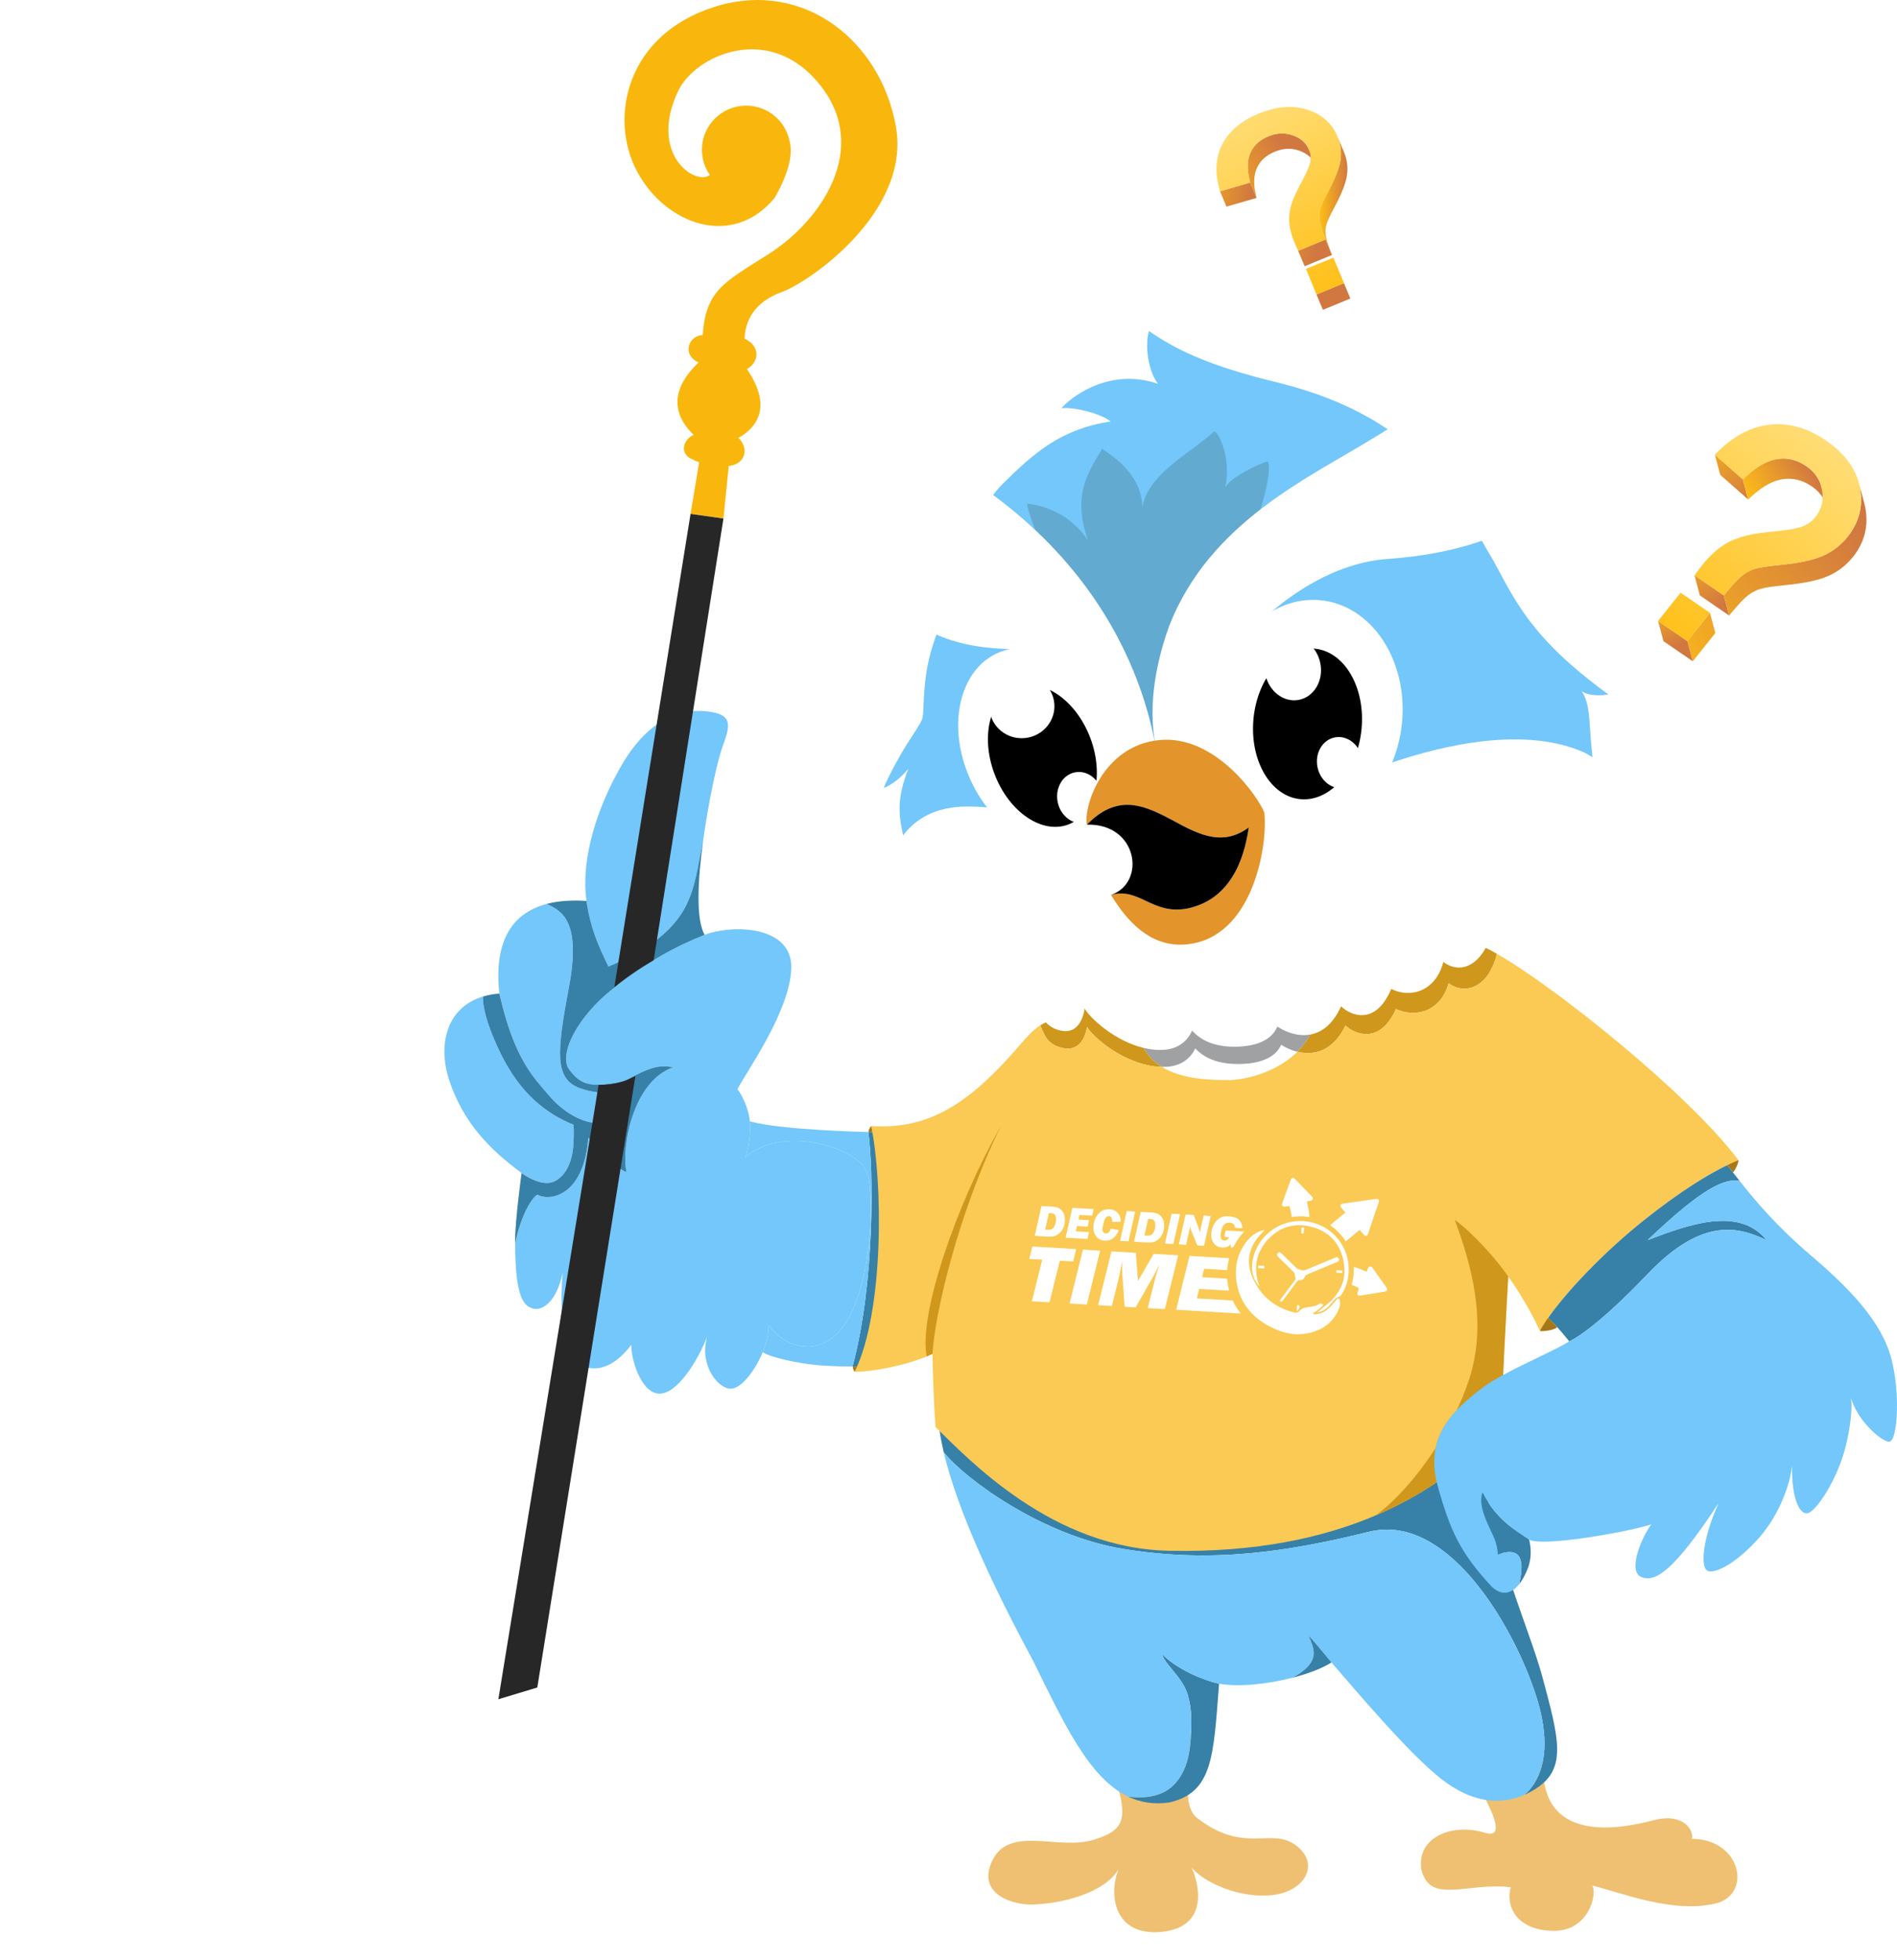 <svg width="519" height="536" viewBox="0 0 519 536" fill="none" xmlns="http://www.w3.org/2000/svg">
<path d="M476.822 131.093L478.29 136.612L470.634 129.856L469.165 124.337L476.822 131.093Z" fill="url(#paint0_linear_1269_293)"/>
<path d="M498.3 133.084C497.692 130.8 496.332 128.954 494.161 127.464C492.814 126.54 491.44 125.931 490.011 125.631C488.872 125.391 487.699 125.35 486.476 125.499C483.72 125.839 480.776 127.438 477.724 130.261L476.82 131.093L478.29 136.612L479.193 135.78C482.245 132.958 485.189 131.357 487.946 131.018C489.169 130.868 490.341 130.91 491.48 131.15C492.909 131.449 494.284 132.059 495.631 132.983C497.804 134.473 499.162 136.317 499.77 138.602L498.3 133.084Z" fill="url(#paint1_linear_1269_293)"/>
<path d="M471.61 162.828L473.078 168.346L465.066 162.837L463.598 157.319L471.61 162.828Z" fill="url(#paint2_linear_1269_293)"/>
<path d="M510.323 138.823C510.247 138.425 510.158 138.031 510.054 137.642L508.584 132.123C508.687 132.513 508.778 132.907 508.853 133.305C509.794 138.279 508.666 142.814 505.493 146.781C503.658 149.084 501.372 150.843 498.689 152.016C496.045 153.173 492.188 153.989 486.891 154.511C483.581 154.837 481.295 155.19 480.1 155.558C478.974 155.901 477.882 156.466 476.861 157.227C475.796 158.026 474.294 159.585 472.399 161.875L471.607 162.828L473.076 168.346L473.868 167.393C475.762 165.103 477.264 163.544 478.33 162.746C479.351 161.984 480.442 161.42 481.568 161.077C482.763 160.71 485.047 160.356 488.359 160.029C493.656 159.508 497.513 158.692 500.157 157.535C502.84 156.36 505.126 154.601 506.961 152.3C510.134 148.333 511.262 143.797 510.321 138.823H510.323Z" fill="url(#paint3_linear_1269_293)"/>
<path d="M490.541 116.442C493.592 117.082 496.616 118.429 499.583 120.468C504.798 124.057 507.921 128.377 508.853 133.304C509.794 138.279 508.666 142.814 505.493 146.781C503.658 149.084 501.372 150.843 498.689 152.016C496.045 153.173 492.188 153.989 486.891 154.511C483.581 154.837 481.295 155.19 480.1 155.558C478.974 155.901 477.883 156.466 476.861 157.227C475.796 158.025 474.294 159.585 472.399 161.875L471.607 162.828L463.594 157.317L464.33 156.339C464.946 155.525 465.427 154.897 465.761 154.485C467.74 152.011 469.852 150.085 472.05 148.77C473.696 147.763 475.712 146.961 478.021 146.398C479.708 145.991 482.342 145.621 486.075 145.259C489.546 144.921 492.008 144.454 493.393 143.867C494.718 143.305 495.795 142.484 496.697 141.358C498.357 139.272 498.954 136.917 498.523 134.153C498.084 131.365 496.66 129.18 494.158 127.463C492.811 126.539 491.437 125.929 490.008 125.63C488.869 125.39 487.696 125.348 486.473 125.498C483.716 125.837 480.772 127.437 477.72 130.26L476.817 131.092L469.161 124.336L470.076 123.434C474.51 119.062 479.351 116.59 484.455 116.099C486.486 115.901 488.517 116.015 490.538 116.44L490.541 116.442Z" fill="url(#paint4_linear_1269_293)"/>
<path d="M467.827 167.606L469.297 173.124L463.123 180.854L461.654 175.336L467.827 167.606Z" fill="url(#paint5_linear_1269_293)"/>
<path d="M461.654 175.336L463.124 180.854L455.1 175.336L453.63 169.817L461.654 175.336Z" fill="url(#paint6_linear_1269_293)"/>
<path d="M459.802 162.092L467.827 167.606L461.654 175.335L453.63 169.817L459.802 162.092Z" fill="url(#paint7_linear_1269_293)"/>
<path d="M358.121 40.914C357.346 39.068 355.91 37.794 353.747 37.018C352.955 36.735 352.161 36.566 351.359 36.511C349.937 36.411 348.49 36.67 346.993 37.285C344.738 38.215 343.166 39.594 342.208 41.514C341.244 43.434 341.105 45.966 341.808 49.027L342.013 49.933L343.781 54.138L343.576 53.232C342.871 50.171 343.011 47.64 343.976 45.72C344.933 43.8 346.504 42.42 348.761 41.49C350.259 40.876 351.705 40.618 353.127 40.716C353.927 40.773 354.721 40.941 355.515 41.223C357.678 41.999 359.112 43.273 359.889 45.119L358.121 40.914Z" fill="url(#paint8_linear_1269_293)"/>
<path d="M342.016 49.93L343.784 54.135L335.541 56.509L333.772 52.303L342.016 49.93Z" fill="url(#paint9_linear_1269_293)"/>
<path d="M367.697 41.559L365.929 37.354C366.784 39.429 367.053 41.595 366.731 43.785C366.405 45.945 365.3 48.768 363.353 52.401C362.135 54.682 361.386 56.301 361.128 57.21C360.883 58.078 360.814 59 360.917 59.961C361.022 60.958 361.493 62.535 362.316 64.642L362.658 65.522L364.425 69.728L364.084 68.847C363.262 66.741 362.791 65.163 362.685 64.166C362.582 63.203 362.651 62.283 362.896 61.415C363.154 60.506 363.903 58.889 365.121 56.607C367.068 52.973 368.171 50.15 368.499 47.99C368.821 45.802 368.552 43.634 367.697 41.561V41.559Z" fill="url(#paint10_linear_1269_293)"/>
<path d="M353.953 29.276C355.236 29.366 356.475 29.604 357.668 29.99C361.672 31.287 364.453 33.77 365.929 37.354C366.784 39.429 367.053 41.595 366.731 43.785C366.405 45.945 365.3 48.768 363.353 52.402C362.135 54.682 361.386 56.301 361.128 57.21C360.883 58.078 360.814 59 360.917 59.961C361.022 60.958 361.493 62.536 362.316 64.642L362.658 65.522L355.168 68.608L354.779 67.751C354.461 67.034 354.223 66.485 354.066 66.108C353.145 63.868 352.684 61.758 352.7 59.829C352.692 58.376 352.997 56.761 353.605 55.035C354.047 53.787 354.937 51.933 356.308 49.376C357.592 46.988 358.338 45.214 358.515 44.089C358.693 43.014 358.575 41.994 358.149 40.975C357.378 39.096 355.936 37.802 353.75 37.018C352.958 36.735 352.164 36.566 351.363 36.511C349.94 36.411 348.493 36.67 346.996 37.285C344.741 38.215 343.17 39.594 342.211 41.514C341.247 43.434 341.108 45.966 341.811 49.027L342.016 49.933L333.773 52.307L333.52 51.37C332.305 46.806 332.641 42.717 334.527 39.212C336.411 35.713 339.705 32.974 344.325 31.078C347.743 29.671 350.966 29.071 353.955 29.28L353.953 29.276Z" fill="url(#paint11_linear_1269_293)"/>
<path d="M362.654 65.522L364.424 69.728L356.933 72.813L355.165 68.608L362.654 65.522Z" fill="url(#paint12_linear_1269_293)"/>
<path d="M364.805 70.46L366.573 74.665L369.452 81.642L367.684 77.436L364.805 70.46Z" fill="url(#paint13_linear_1269_293)"/>
<path d="M367.684 77.436L369.452 81.642L361.94 84.732L360.17 80.526L367.684 77.436Z" fill="url(#paint14_linear_1269_293)"/>
<path d="M364.805 70.46L367.684 77.436L360.17 80.526L357.3 73.545L364.805 70.46Z" fill="url(#paint15_linear_1269_293)"/>
<path d="M400.312 481.505C403.122 486.407 414.617 503.82 406.2 501.214C397.783 498.609 387.717 502.038 388.816 511.075C391.132 521.07 401.184 514.684 413.319 516.133C411.959 520.649 414.263 527.688 424.562 528.055C434.862 528.42 437.072 517.618 435.612 515.669C443.266 517.457 458.165 523.69 470.154 520.362C479.234 517.319 476.122 502.991 462.856 502.867C463.553 500.735 460.701 495.705 452.684 497.741C444.668 499.775 419.644 505.735 422.323 479.4L400.314 481.506L400.312 481.505Z" fill="#EFC072"/>
<path d="M301.942 477.947C309.309 496.486 308.951 500.149 299.245 503.139C289.539 506.128 276.313 499.117 271.543 508.715C266.773 518.313 277.96 521.434 283.718 520.787C290.231 520.46 301.95 517.948 306.033 511.21C303.25 517.871 304.607 529.745 318.008 528.311C331.274 526.835 327.771 514.443 326.016 510.751C329.524 514.945 339.334 519.289 348.194 518.265C357.057 517.242 361.317 509.687 354.513 504.637C347.709 499.586 340.514 507.27 327.424 497.115C321.907 492.501 327.5 477.314 327.751 474.67C328.003 472.026 301.942 477.947 301.942 477.947Z" fill="#EFC072"/>
<path d="M420.455 488.996C419.354 489.72 418.239 490.33 417.116 490.826C420.704 487.834 425.049 480.399 420.807 465.611C415.668 447.704 397.085 413.362 374.561 418.911C352.035 424.459 331.552 427.549 307.409 423.615C285.101 419.983 263.972 404.439 258.189 397.148C257.718 395.141 257.344 393.213 257.08 391.379L260.74 381.134L304.1 362.221L404.195 387.555C405.673 419.051 417.921 443.278 422.144 459.185C426.367 475.092 428.797 483.518 420.455 488.996Z" fill="#3780A7"/>
<path d="M333.523 460.484C331.975 480.428 331.833 490.12 319.989 492.928C315.719 493.56 311.982 492.941 308.618 491.336C311.912 491.755 315.439 491.634 318.45 490.099C321.727 488.428 323.772 485.158 324.775 481.719C325.496 479.24 325.735 476.649 325.861 474.071C326.029 470.624 325.979 467.085 325.024 463.743C324.011 460.199 321.739 457.981 319.526 455.162C319.157 454.692 318.805 454.207 318.497 453.695C318.244 453.275 318.07 452.506 317.75 452.168C321.885 456.534 329.232 459.499 333.523 460.484Z" fill="#3780A7"/>
<path d="M417.116 490.826H417.115C409.743 494.092 401.966 492.501 394.27 486.468C385.401 479.516 371.041 462.45 364.284 454.656C362.853 452.97 359.449 448.71 357.996 447.305C359.591 451.098 361.487 454.447 353.677 458.812H353.676C347.004 460.545 339.197 461.424 333.523 460.484C329.232 459.499 321.885 456.534 317.75 452.168C318.07 452.506 318.244 453.276 318.497 453.696C318.805 454.207 319.157 454.692 319.526 455.162C321.74 457.981 324.011 460.199 325.024 463.743C325.979 467.085 326.029 470.624 325.861 474.071C325.735 476.65 325.496 479.241 324.775 481.719C323.772 485.158 321.727 488.428 318.45 490.099C315.439 491.634 311.912 491.755 308.618 491.336C297.775 486.164 290.834 470.748 282.56 454.024C272.043 434.538 261.972 413.276 258.189 397.148C263.972 404.439 285.101 419.983 307.409 423.616C331.552 427.549 352.035 424.459 374.561 418.911C397.085 413.362 415.668 447.704 420.807 465.611C425.049 480.399 420.704 487.834 417.116 490.826Z" fill="#73C7FA"/>
<path d="M364.284 454.656C361.801 456.224 357.975 457.695 353.677 458.811C361.486 454.447 359.591 451.098 357.996 447.305C359.449 448.71 362.853 452.97 364.284 454.656Z" fill="#3780A7"/>
<path d="M253.221 329.716L241.597 369.344L234.503 373.707H233.256C239.524 350.296 238.921 319.192 237.569 309.594H238.669L253.221 329.716Z" fill="#3780A7"/>
<path d="M233.256 373.707C232.912 373.71 228.044 373.737 223.338 373.309C218.459 372.865 211.138 371.32 208.651 369.822C209.333 367.717 210.195 366.41 210.298 362.421C214.263 368.301 224.811 372.394 231.705 361.286C238.598 350.178 239.552 325.087 236.948 320.172C234.265 313.798 213.86 307.47 203.886 316.55C205.357 312.56 205.27 308.072 205.105 306.639C213.187 309.049 237.243 309.586 237.569 309.594C238.921 319.192 239.524 350.296 233.256 373.707Z" fill="#73C7FA"/>
<path d="M231.705 361.287C224.811 372.395 214.263 368.303 210.298 362.422C210.195 366.412 209.333 367.718 208.651 369.823C207.314 373.288 203.042 380.381 199.406 379.748C195.769 379.116 191.241 372.538 193.541 365.399C190.982 371.965 185.316 381.375 180.249 381.129C175.18 380.884 172.47 370.982 172.751 367.752C168.212 373.65 164.094 374.809 160.504 374.001C156.597 373.124 152.479 365.855 153.923 348.123C152.232 356.374 148.08 358.587 145.757 357.85C143.486 357.129 140.981 355.402 140.936 340.175C142.451 332.265 145.744 327.223 147.049 326.714C150.172 328.583 159.712 327.393 160.961 311.136C162.266 312.835 165.049 313.516 166.241 312.212C165.787 316.971 169.762 320.085 171.407 320.539C169.875 313.458 173.338 295.503 184.24 291.877C180.321 291.254 178.392 291.537 170.67 295.728C161.13 297.711 158.746 296.465 155.738 292.5C152.728 288.534 157.781 278.225 167.604 270.465C177.426 262.704 185.498 258.53 192.789 255.66C200.579 252.711 216.863 253.179 216.487 264.835C216.112 276.493 204.521 292.645 201.752 297.843C203.842 300.622 205.105 304.821 205.105 306.641C205.27 308.073 205.357 312.562 203.886 316.551C213.86 307.471 234.265 313.799 236.948 320.174C239.552 325.089 238.598 350.18 231.705 361.287Z" fill="#73C7FA"/>
<path d="M156.923 312.237C156.712 318.507 154.234 322.063 151.394 323.209C148.553 324.355 144.594 322.214 142.696 320.806C134.553 314.742 126.529 307.299 122.587 294.424C119.981 285.515 122.185 275.516 132.148 272.528C132.135 272.639 131.638 277.221 137.009 288.18C142.449 299.273 149.611 304.639 156.923 307.594C156.923 307.594 157.073 309.794 156.923 312.237Z" fill="#73C7FA"/>
<path d="M166.071 306.945C160.677 308.134 154.487 304.621 150.229 299.637C145.972 294.653 140.663 289.569 136.617 271.718C134.977 256.615 140.729 249.555 149.54 247.215C153.978 249.109 158.973 252.339 155.68 269.842C152.387 287.345 151.592 294.993 158.519 297.542C165.447 300.091 171.123 298.165 171.123 298.165C171.635 302.526 171.464 305.754 166.071 306.945Z" fill="#73C7FA"/>
<path d="M196.965 206.455C195.99 209.656 193.757 219.727 192.347 230.083C189.35 243.729 190.371 254.151 166.468 264.348C163.856 258.91 161.598 254.207 160.456 246.391C159.003 236.464 162.334 223.31 169.044 211.09C178.042 194.282 188.753 193.534 195.277 194.845C201.8 196.155 198.514 200.977 196.965 206.455Z" fill="#73C7FA"/>
<path d="M184.24 291.877C173.338 295.503 169.875 313.458 171.407 320.539C169.762 320.085 165.787 316.971 166.241 312.212C165.048 313.516 162.266 312.835 160.961 311.136C159.712 327.393 150.172 328.583 147.049 326.714C145.744 327.223 142.45 332.265 140.936 340.175C140.934 339.824 140.934 339.465 140.936 339.1C140.934 333.728 142.696 320.806 142.696 320.806C144.594 322.214 148.553 324.355 151.394 323.209C154.234 322.063 156.712 318.507 156.923 312.237C157.073 309.794 156.923 307.594 156.923 307.594C149.611 304.639 142.449 299.273 137.009 288.18C131.638 277.221 132.135 272.639 132.148 272.528C133.493 272.122 134.98 271.847 136.617 271.718C140.663 289.569 145.972 294.653 150.229 299.637C154.487 304.621 160.677 308.134 166.071 306.945C171.464 305.754 171.635 302.526 171.123 298.165C171.123 298.165 165.447 300.091 158.519 297.542C151.592 294.993 152.387 287.345 155.68 269.842C158.974 252.339 153.978 249.109 149.54 247.215C152.828 246.341 156.541 246.123 160.456 246.391C161.598 254.207 163.856 258.91 166.468 264.348C190.371 254.151 189.35 243.729 192.347 230.083C190.911 240.632 190.327 251.479 192.789 255.66C185.498 258.53 177.426 262.704 167.604 270.465C157.781 278.225 152.728 288.534 155.738 292.5C158.746 296.465 161.13 297.711 170.67 295.728C178.392 291.537 180.321 291.254 184.24 291.877Z" fill="#3780A7"/>
<path d="M441.631 218.136C440.158 221.963 435.268 224.258 432.541 222.822C433.123 223.834 433.571 224.866 433.899 225.896C434.675 228.324 434.783 230.753 434.381 232.975C433.197 239.53 427.579 244.276 421.573 241.843C421.997 243.314 422.136 244.629 422.052 245.799C422.023 246.219 421.962 246.621 421.876 247.006C420.426 253.523 411.436 254.808 408.784 253.322C408.142 255.706 407.362 257.658 406.487 259.227C406.036 260.04 405.558 260.749 405.065 261.364C401.83 265.383 397.825 265.313 394.886 263.078C392.816 271.026 386.069 273.107 380.615 270.465C378.393 275.74 375.487 277.504 372.838 277.622C370.396 277.729 368.174 276.439 366.913 275.211C364.561 280.346 361.43 282.413 358.417 282.94C354.679 283.595 351.124 281.883 349.469 280.729C348.436 283.327 345.512 285.974 338.816 286.238C332.118 286.502 328.44 284.371 326.134 281.838C325.719 282.958 323.898 286.384 319.223 287.025C317.094 287.278 314.956 287.084 312.888 286.589C309.144 285.694 305.629 283.806 302.811 281.775C299.809 279.611 297.596 277.282 296.738 275.813C296.738 275.813 296.107 282.079 291.469 281.989C289.537 281.909 287.966 281.217 286.709 280.156C286.503 279.981 286.306 279.797 286.119 279.603C283.918 277.354 282.846 273.893 282.594 270.883C282.438 272.631 281.158 279.297 277.248 278.746C274.695 278.389 272.703 274.395 271.654 269.536C271.338 268.072 271.106 266.527 270.972 264.98C270.868 263.801 270.822 262.619 270.835 261.469C270.578 262.243 266.548 266.19 263.213 263.72C261.791 262.669 260.741 260.912 260.175 258.844C259.627 256.835 259.535 254.532 259.996 252.291C260.177 251.422 260.44 250.562 260.791 249.733C260.667 249.799 255.312 252.666 252.14 250.649C250.885 249.849 250.004 248.583 249.558 247.023C248.967 244.946 249.148 242.348 250.25 239.632C250.437 239.171 250.651 238.705 250.892 238.24C245.877 240.251 244.299 238.265 243.821 236.572C243.631 235.898 243.617 235.27 243.629 234.96C243.649 234.446 244.454 231.35 247.019 228.159C247.023 228.173 247.027 228.189 247.03 228.205C247.044 228.283 247.065 228.363 247.093 228.445C249.119 225.743 252.271 223.001 257.071 221.589C257.117 221.576 257.165 221.564 257.212 221.549C257.665 221.42 258.131 221.304 258.612 221.198C258.707 221.177 258.804 221.156 258.902 221.135C259.059 221.103 259.219 221.073 259.378 221.044C259.46 221.029 259.541 221.015 259.625 220.999C260.89 220.773 262.25 220.629 263.713 220.58C280.168 220.038 326.937 232.375 353.295 220.07C403.987 195.048 426.237 202.647 433.392 205.768C434.228 206.209 434.991 206.653 435.688 207.099C441.792 211.005 442.813 215.065 441.631 218.136Z" fill="white"/>
<path d="M248.514 210.232C245.481 218.058 245.743 222.236 247.019 228.159C247.023 228.175 247.027 228.189 247.03 228.205C247.044 228.282 247.067 228.363 247.093 228.445C249.119 225.745 252.271 223.001 257.072 221.589C257.118 221.576 257.165 221.564 257.212 221.549C257.665 221.42 258.13 221.304 258.61 221.198C258.706 221.177 258.804 221.156 258.901 221.135C259.059 221.103 259.217 221.073 259.377 221.042C259.459 221.028 259.54 221.013 259.623 220.999C260.888 220.773 262.248 220.628 263.711 220.58C280.168 220.036 326.937 232.373 353.293 220.07C403.987 195.048 426.237 202.647 433.391 205.768C434.225 206.209 434.989 206.653 435.686 207.099C435.575 206.053 435.428 204.54 435.246 202.371C434.72 196.168 434.936 192.436 432.71 188.965C433.813 189.995 436.956 190.455 440.05 189.918C418.705 174.442 414.379 163.89 408.696 153.55C399.336 138.049 390.439 114.749 349.67 104.639C329.482 99.805 320.899 95.036 314.34 90.528C313.184 94.392 314.093 101.488 316.803 104.954C303.169 100.334 292.718 108.928 290.382 111.648C293.284 111.202 300.972 112.925 303.882 115.28C290.576 117.214 282.999 123.698 274.295 132.368C265.592 141.037 260.599 160.731 256.355 173.187C254.653 177.595 253.484 182.209 252.998 187.624C252.513 193.038 252.781 195.496 252.203 196.878C251.708 198.064 250.622 199.635 248.208 203.401C245.791 207.165 242.531 213.422 241.781 215.474C242.71 215.112 245.48 213.938 248.512 210.232H248.514Z" fill="#73C7FA"/>
<path d="M340.372 149.155C344.547 143.083 348.19 128.861 346.914 126.209C344.608 126.658 336.225 130.738 335.128 133.491C337.125 125.576 333.209 117.633 332.104 118.029C325.724 123.986 314.309 129.291 312.516 138.709C312.458 128.653 301.967 123.351 301.569 122.702C297.249 129.891 293.46 135.615 297.672 147.854C291.54 138.348 281.063 137.757 281.063 137.757C280.945 140.41 287.49 155.278 287.49 155.278L304.147 194.153L312.708 210.76L324.982 205.209L340.376 149.156L340.372 149.155Z" fill="#62AAD0"/>
<path d="M316.329 204.691C314.55 196.835 306.788 143.698 235.964 116.007C236.035 120.71 240.816 135.86 253.94 142.857C245.088 140.348 240.689 141.084 240.689 141.084C240.689 141.084 242.65 155.285 254.444 160.752C242.513 161.395 239.7 163.132 239.7 163.132C252.687 172.912 260.206 177.315 278.131 177.571C296.054 177.827 306.247 209.975 306.423 210.152C306.599 210.329 316.329 204.691 316.329 204.691Z" fill="white"/>
<path d="M316.329 204.691C314.774 197.705 314.38 186.369 319.913 171.077C331.042 142.766 358.183 130.628 375.327 120.056C384.794 114.469 399.277 104.288 413.295 89.122C415.863 94.394 414.816 105.898 399.211 120.317C408.768 115.169 423.138 107.396 426.411 106.844C427.561 111.426 422.607 123.267 406.312 132.426C420.875 128.242 425.42 133.765 425.759 134.627C426.096 135.49 414.769 150.174 380.463 152.805C359.456 153.859 342.418 171.719 340.231 175.303C338.042 178.887 337.559 217.09 337.559 217.09L327.56 215.606L316.329 204.693V204.691Z" fill="white"/>
<path d="M296.799 230.588C307.407 225.708 310.634 210.126 304.007 195.784C297.379 181.441 283.407 173.769 272.799 178.649C262.19 183.528 258.963 199.11 265.591 213.452C272.218 227.795 286.191 235.467 296.799 230.588Z" fill="white"/>
<path d="M292.267 225.493C299.505 222.774 302.203 212.171 298.293 201.81C294.383 191.449 285.346 185.253 278.108 187.972C270.87 190.69 268.172 201.293 272.082 211.654C275.992 222.016 285.029 228.211 292.267 225.493Z" fill="black"/>
<path d="M281.26 201.721C286.081 200.783 289.243 196.209 288.323 191.505C287.403 186.801 282.749 183.749 277.929 184.687C273.108 185.626 269.946 190.199 270.866 194.903C271.786 199.607 276.439 202.659 281.26 201.721Z" fill="white"/>
<path d="M296.813 225.022C300.183 224.366 302.311 220.744 301.566 216.933C300.82 213.122 297.484 210.564 294.114 211.22C290.744 211.876 288.616 215.497 289.362 219.309C290.107 223.12 293.443 225.678 296.813 225.022Z" fill="white"/>
<path d="M383.581 197.624C385.219 180.464 375.211 165.476 361.227 164.148C347.244 162.819 334.58 175.653 332.942 192.813C331.304 209.973 341.312 224.961 355.296 226.289C369.279 227.618 381.943 214.784 383.581 197.624Z" fill="white"/>
<path d="M372.502 199.378C373.587 188.011 367.849 178.167 359.686 177.392C351.524 176.616 344.027 185.202 342.942 196.569C341.857 207.936 347.594 217.78 355.757 218.556C363.92 219.331 371.417 210.745 372.502 199.378Z" fill="black"/>
<path d="M355.368 191.398C359.527 190.588 362.153 186.119 361.233 181.415C360.313 176.711 356.196 173.554 352.037 174.364C347.879 175.173 345.253 179.643 346.173 184.347C347.093 189.05 351.21 192.207 355.368 191.398Z" fill="white"/>
<path d="M367.893 215.469C371.263 214.813 373.391 211.191 372.645 207.38C371.9 203.569 368.564 201.011 365.194 201.667C361.824 202.323 359.696 205.944 360.442 209.756C361.187 213.567 364.523 216.125 367.893 215.469Z" fill="white"/>
<path d="M303.948 244.741C307.565 250.58 314.511 260.334 326.516 257.997C343.373 254.716 346.885 230.185 345.892 222.199C344.337 218.112 332.575 200.858 317.144 202.398C301.713 203.938 296.389 220.556 297.362 225.532C313.743 208.649 326.217 237.71 341.642 226.292C340.79 231.989 338.196 245.621 324.943 248.441C315.206 250.337 311.764 242.556 303.947 244.741H303.948Z" fill="#E3942B"/>
<path d="M303.948 244.741C311.764 242.556 315.206 250.337 324.945 248.441C338.2 245.622 340.792 231.989 341.644 226.292C326.219 237.71 313.743 208.649 297.364 225.532C311.34 225.136 313.651 241.476 303.948 244.741Z" fill="black"/>
<path d="M312.888 268.628L298.751 305.286L326.343 334.358L390.117 319.05L377.306 291.825L365.058 263.432L312.888 268.628Z" fill="white"/>
<path d="M358.417 282.94C357.573 284.641 356.392 286.217 354.958 287.635C353.06 287.173 351.466 286.354 350.508 285.713C349.461 288.203 346.507 290.734 339.759 290.969C333.01 291.206 329.31 289.151 326.992 286.714C326.571 287.788 324.727 291.071 320.015 291.672C319.291 291.751 318.566 291.784 317.845 291.771C315.827 290.525 314.098 288.846 312.888 286.589C314.956 287.084 317.094 287.277 319.223 287.025C323.898 286.384 325.719 282.958 326.134 281.838C328.44 284.371 332.118 286.502 338.816 286.238C345.512 285.974 348.436 283.326 349.469 280.729C351.124 281.883 354.679 283.595 358.417 282.94Z" fill="#A0A1A3"/>
<path d="M409.517 260.835C409.018 263.387 407.531 266.16 406.578 267.282C403.308 271.128 399.272 271.051 396.317 268.899C394.212 276.519 387.406 278.497 381.918 275.948C378.632 283.328 373.891 283.525 370.643 282.112C369.613 281.666 368.734 281.057 368.099 280.465C364.463 287.976 359.014 288.621 354.958 287.635C356.392 286.217 357.573 284.641 358.417 282.94C361.43 282.412 364.561 280.346 366.913 275.211C368.174 276.439 370.396 277.729 372.838 277.621C375.487 277.504 378.394 275.74 380.615 270.465C386.069 273.107 392.816 271.026 394.886 263.078C397.825 265.313 401.83 265.383 405.065 261.364C405.558 260.749 406.036 260.04 406.487 259.227C407.389 259.658 408.404 260.197 409.517 260.835Z" fill="#CF971C"/>
<path d="M317.845 291.771C313.487 291.698 309.21 290.05 305.676 287.982C301.558 285.572 298.446 282.589 297.388 280.855C297.388 280.855 296.736 286.865 292.063 286.767C290.116 286.685 288.535 286.017 287.271 284.995C286.138 284.078 285.264 282.058 284.614 280.41C285.086 280.113 285.583 279.844 286.119 279.602C286.306 279.797 286.503 279.981 286.709 280.156C287.966 281.217 289.537 281.909 291.469 281.989C296.107 282.079 296.738 275.812 296.738 275.812C297.596 277.282 299.809 279.611 302.811 281.775C305.629 283.806 309.144 285.694 312.888 286.589C314.098 288.847 315.827 290.525 317.845 291.771Z" fill="#CF971C"/>
<path d="M475.609 317.295C474.796 317.617 473.777 318.056 472.554 318.647C467.897 320.895 460.273 325.329 449.736 333.728C438.527 342.663 428.568 353.292 423.564 360.407C422.627 361.738 421.864 362.945 421.299 363.994C418.836 358.516 415.035 352.407 412.641 349.106C412.369 354.192 411.661 365.984 411.252 376.027C409.249 377.112 407.452 378.176 406.095 379.162C395.659 386.802 390.443 394.052 393.082 405.361C388.246 408.641 382.75 411.71 376.509 414.378C362.043 420.564 343.566 424.602 319.989 424.108C288.005 423.593 265.047 399.141 255.947 390.267C255.223 380.157 255.12 370.251 255.12 370.251C254.636 370.494 254.105 370.734 253.537 370.971C247.924 373.306 238.624 375.265 233.851 375.137C242.015 358.236 241.452 322.982 238.355 307.954C247.154 308.447 257.22 307.182 269.609 295.665C278.366 287.524 280.616 282.927 284.614 280.41C285.264 282.058 286.138 284.078 287.271 284.995C288.535 286.017 290.116 286.685 292.063 286.767C296.736 286.865 297.388 280.855 297.388 280.855C298.446 282.589 301.558 285.572 305.676 287.982C309.21 290.05 313.487 291.698 317.845 291.771C323.593 295.326 331.683 295.384 336.762 295.384C343.639 294.909 350.516 292.023 354.958 287.635C359.014 288.621 364.463 287.976 368.099 280.465C368.734 281.057 369.613 281.666 370.642 282.111C373.891 283.524 378.632 283.328 381.918 275.948C387.406 278.497 394.212 276.519 396.317 268.899C399.272 271.051 403.308 271.128 406.578 267.281C407.531 266.16 409.018 263.387 409.517 260.834C425.575 270.001 462.18 299.269 475.609 317.295Z" fill="#FACA54"/>
<path d="M410.965 389.546C406.334 394.85 400.477 400.351 393.082 405.361C390.443 394.052 395.659 386.802 406.095 379.162C407.452 378.176 409.249 377.112 411.252 376.027C411.028 381.517 410.893 386.483 410.965 389.546Z" fill="#FACA54"/>
<path d="M273.854 307.922C261.883 332.249 255.676 359.894 255.12 370.252C254.636 370.495 254.105 370.734 253.537 370.971C251.276 359.751 261.44 329.706 273.854 307.922Z" fill="#CF971C"/>
<path d="M410.965 389.546C403.305 398.32 392.292 407.628 376.509 414.378C387.6 405.958 397.807 390.038 401.977 377.127C407.046 361.431 402.463 345.656 397.999 333.594C403.189 337.375 409.881 344.983 412.641 349.107C412.219 356.971 410.759 380.88 410.965 389.546Z" fill="#CF971C"/>
<path d="M417.99 428.953C417.3 430.695 416.505 432.145 415.63 433.239C417.936 423.39 413.469 423.85 409.802 425.134C409.722 423.924 409.52 422.189 408.591 420.173C406.731 416.14 404.345 411.663 405.599 408.113C409.359 415.615 414.655 418.519 418.211 420.899C418.236 420.949 418.297 421.019 418.384 421.105C418.369 421.1 418.357 421.093 418.344 421.087C418.344 421.087 419.539 424.88 417.99 428.953Z" fill="#3780A7"/>
<path d="M483.313 339.135C476.133 335.834 466.139 332.323 450.793 348.405C435.448 364.485 429.324 366.838 429.324 366.838C429.324 366.838 426.227 362.871 423.564 360.407C428.568 353.292 438.527 342.663 449.736 333.728C460.273 325.328 467.897 320.895 472.554 318.646C473.614 319.981 474.723 321.416 475.938 322.955C471.91 322.21 465.856 324.738 450.793 339.135C461.914 334.922 475.711 329.794 483.313 339.135Z" fill="#3780A7"/>
<path d="M517.242 394.121C515.909 395.31 508.081 388.834 506.35 382.051C506.474 382.626 507.124 386.367 505.064 395.104C502.811 404.654 496.757 413.504 494.505 413.855C492.253 414.205 490.142 409.571 490.282 400.863C489.788 405.708 486.973 413.995 481.413 420.385C475.851 426.776 469.728 430.428 467.334 429.655C464.942 428.883 465.997 420.104 470.221 411.045C457.902 429.726 452.834 432.885 449.033 431.271C445.233 429.655 449.104 420.525 451.779 416.874C447.499 418.485 422.733 423.163 418.387 421.106C418.387 421.106 418.386 421.106 418.384 421.105C418.297 421.019 418.236 420.949 418.211 420.899C414.654 418.519 409.359 415.615 405.598 408.113C404.345 411.663 406.731 416.14 408.591 420.173C409.52 422.189 409.722 423.924 409.802 425.134C413.469 423.85 417.936 423.39 415.63 433.239C413.475 435.941 410.841 436.487 408.136 433.939C399.619 424.809 396.804 418.77 393.424 406.692C393.299 406.241 393.184 405.798 393.082 405.361C390.443 394.052 395.659 386.802 406.095 379.162C407.452 378.176 409.249 377.112 411.252 376.027C417.668 372.556 426.214 368.871 429.324 366.838C429.324 366.838 435.447 364.485 450.793 348.405C466.138 332.323 476.133 335.834 483.313 339.135C475.711 329.794 461.914 334.922 450.793 339.135C465.856 324.738 471.91 322.21 475.938 322.955C480.3 328.479 486.026 335.334 495.773 343.628C508.231 354.234 516.114 363.503 517.945 373.755C519.845 382.955 518.911 393.208 517.242 394.121Z" fill="#73C7FA"/>
<path d="M421.299 363.994C422.355 364.188 425.651 363.674 426.009 362.913C426.009 362.913 423.98 360.682 423.564 360.407C422.743 361.379 421.334 363.837 421.299 363.994Z" fill="#A67818"/>
<path d="M475.609 317.295C475.664 317.961 474.872 319.844 474.119 320.634C473.565 319.926 472.807 318.964 472.554 318.647C473.449 318.223 474.299 317.798 475.609 317.295Z" fill="#A67818"/>
<path d="M233.851 375.137C233.851 375.137 233.486 374.973 233.275 373.708H234.501L233.849 375.137H233.851Z" fill="#A67818"/>
<path d="M238.355 307.954C238.127 308.094 237.634 309.052 237.572 309.596H238.669C238.669 309.596 238.442 308.221 238.355 307.954Z" fill="#A67818"/>
<g filter="url(#filter0_d_1269_293)">
<path d="M363.498 352.415C363.475 352.502 363.451 352.589 363.419 352.673C362.845 354.174 362.016 355.513 360.851 356.635C359.92 357.531 358.852 358.222 357.668 358.735C356.336 359.314 354.947 359.681 353.5 359.817C353.116 359.852 352.731 359.866 352.347 359.892C352.266 359.897 352.185 359.913 352.105 359.924L350.679 359.841C350.479 359.8 350.28 359.749 350.079 359.72C349.159 359.585 348.262 359.361 347.385 359.06C344.904 358.204 342.641 356.958 340.639 355.259C338.574 353.505 337.053 351.367 336.124 348.818C335.703 347.661 335.425 346.47 335.262 345.25C335.103 344.071 335.072 342.888 335.182 341.703C335.359 339.788 335.917 337.991 336.867 336.315C337.385 335.401 337.988 334.547 338.705 333.776C339.432 332.994 340.271 332.361 341.25 331.92C341.745 331.698 342.26 331.536 342.791 331.425C342.844 331.413 342.902 331.415 342.963 331.41C342.944 331.513 342.87 331.557 342.815 331.615C342.465 331.983 342.108 332.345 341.761 332.715C340.768 333.777 339.982 334.976 339.43 336.323C338.974 337.44 338.727 338.602 338.711 339.809C338.695 340.947 338.877 342.056 339.218 343.141C339.564 344.246 340.061 345.286 340.64 346.285C341.69 348.097 343.02 349.67 344.683 350.952C346.083 352.034 347.632 352.837 349.303 353.413C349.9 353.619 350.504 353.794 351.121 353.934C351.169 353.946 351.216 353.959 351.264 353.968C351.763 354.071 352.174 353.928 352.484 353.526C352.721 353.218 353.032 353.015 353.382 352.861C353.806 352.674 354.253 352.581 354.708 352.507C355.21 352.426 355.712 352.349 356.212 352.257C356.812 352.148 357.381 351.95 357.91 351.636C358.214 351.456 358.525 351.493 358.817 351.678C358.959 351.768 358.978 351.857 358.914 352.014C358.865 352.129 358.791 352.225 358.693 352.304C358.457 352.496 358.226 352.692 357.989 352.882C357.681 353.126 357.368 353.365 357.062 353.611C356.881 353.756 356.684 353.87 356.465 353.946C356.396 353.97 356.331 354.004 356.255 354.036C356.265 354.127 356.32 354.189 356.357 354.258C356.396 354.33 356.439 354.398 356.486 354.478C356.542 354.473 356.599 354.472 356.652 354.464C356.984 354.411 357.317 354.361 357.646 354.301C358.494 354.15 359.252 353.798 359.94 353.287C360.469 352.895 360.936 352.438 361.374 351.947C361.64 351.648 361.893 351.335 362.151 351.028C362.309 350.84 362.462 350.648 362.624 350.463C362.693 350.383 362.771 350.307 362.853 350.243C362.916 350.193 362.988 350.149 363.064 350.122C363.23 350.061 363.379 350.114 363.464 350.265C363.508 350.342 363.538 350.429 363.555 350.518C363.58 350.663 363.596 350.809 363.605 350.956C363.632 351.446 363.622 351.937 363.495 352.417L363.498 352.415Z" fill="white"/>
<path d="M355.961 323.209C355.855 323.291 355.732 323.334 355.603 323.36C355.347 323.41 355.089 323.458 354.831 323.507C354.752 323.523 354.673 323.539 354.581 323.557C354.573 323.655 354.598 323.738 354.616 323.825C354.766 324.587 354.921 325.348 355.066 326.109C355.165 326.624 355.21 327.145 355.234 327.667C355.236 327.715 355.229 327.763 355.224 327.828C355.181 327.828 355.14 327.836 355.105 327.829C354.189 327.68 353.264 327.622 352.337 327.651C351.746 327.668 351.159 327.718 350.577 327.813C350.522 327.823 350.464 327.821 350.393 327.826C350.338 327.573 350.341 327.319 350.298 327.075C350.254 326.817 350.212 326.558 350.159 326.302C350.108 326.054 350.049 325.808 349.982 325.563C349.916 325.32 349.833 325.081 349.764 324.855C349.67 324.805 349.598 324.828 349.527 324.839C349.195 324.886 348.862 324.934 348.53 324.982C348.39 325.003 348.252 324.99 348.119 324.939C347.88 324.846 347.748 324.646 347.748 324.387C347.748 324.253 347.793 324.13 347.836 324.007C348.044 323.423 348.254 322.839 348.465 322.255C349.012 320.74 349.561 319.227 350.108 317.715C350.133 317.645 350.156 317.575 350.19 317.51C350.285 317.33 350.416 317.19 350.632 317.156C350.653 317.153 350.672 317.134 350.693 317.121L350.791 317.127C350.804 317.137 350.814 317.155 350.829 317.158C351.022 317.2 351.164 317.32 351.296 317.457C351.987 318.167 352.68 318.875 353.371 319.585C354.126 320.359 354.881 321.131 355.632 321.905C355.758 322.034 355.879 322.168 356 322.301C356.078 322.387 356.136 322.486 356.166 322.597C356.231 322.829 356.152 323.061 355.96 323.211L355.961 323.209Z" fill="white"/>
<path d="M376.509 347.45L376.484 347.891C376.343 348.089 376.146 348.184 375.911 348.221C375.151 348.344 374.393 348.474 373.633 348.598C372.162 348.836 370.691 349.073 369.218 349.306C369.107 349.324 368.989 349.332 368.876 349.32C368.56 349.291 368.352 349.064 368.352 348.747C368.352 348.643 368.371 348.535 368.404 348.435C368.512 348.101 368.628 347.771 368.742 347.437C368.755 347.399 368.766 347.36 368.783 347.307C368.721 347.265 368.663 347.223 368.6 347.188C368.091 346.906 367.563 346.663 367.019 346.456C366.952 346.43 366.886 346.403 366.807 346.37C366.85 346.097 366.945 345.844 367 345.582C367.057 345.31 367.116 345.038 367.165 344.766C367.211 344.5 367.257 344.235 367.289 343.966C367.321 343.699 367.342 343.429 367.358 343.16C367.376 342.883 367.379 342.605 367.395 342.328C367.411 342.061 367.365 341.792 367.397 341.509C367.466 341.522 367.521 341.528 367.573 341.541C368.541 341.8 369.468 342.167 370.373 342.593C370.534 342.669 370.699 342.741 370.873 342.82C370.909 342.757 370.941 342.712 370.96 342.663C371.057 342.411 371.152 342.159 371.249 341.908C371.281 341.824 371.317 341.74 371.359 341.662C371.539 341.32 372.039 341.219 372.341 341.536C372.409 341.607 372.472 341.684 372.528 341.763C373.761 343.496 374.993 345.231 376.225 346.966C376.334 347.119 376.437 347.273 376.506 347.449L376.509 347.45Z" fill="white"/>
<path d="M319.289 338.491C319.11 339.214 318.929 339.935 318.75 340.656C318.504 341.647 318.258 342.639 318.013 343.631C317.744 344.719 317.476 345.806 317.207 346.892C316.932 348.002 316.657 349.113 316.381 350.223C316.165 351.096 315.948 351.969 315.732 352.842C315.719 352.896 315.695 352.948 315.677 352.996C315.474 353.012 311.72 352.808 311.151 352.75C311.112 352.747 311.074 352.732 311.024 352.721C311.099 352.418 311.172 352.126 311.245 351.833C311.511 350.762 311.777 349.691 312.043 348.62C312.385 347.249 312.727 345.876 313.072 344.505C313.271 343.72 313.522 342.952 313.777 342.183C313.885 341.858 313.985 341.53 314.089 341.201C314.103 341.156 314.108 341.108 314.122 341.04C314.021 341.106 314.003 341.198 313.964 341.274C313.69 341.823 313.424 342.375 313.146 342.922C312.659 343.886 312.106 344.813 311.57 345.751C310.327 347.933 309.08 350.112 307.834 352.291C307.789 352.37 307.744 352.447 307.702 352.518C307.688 352.525 307.68 352.528 307.672 352.531C307.663 352.534 307.655 352.538 307.647 352.538C307.607 352.538 307.565 352.539 307.525 352.538C306.617 352.484 305.707 352.43 304.799 352.375C304.774 352.375 304.75 352.364 304.715 352.356C304.705 352.314 304.687 352.269 304.686 352.224C304.613 351.245 304.542 350.268 304.473 349.29C304.405 348.344 304.342 347.397 304.274 346.453C304.199 345.392 304.11 344.333 304.045 343.273C304.008 342.661 304.007 342.048 303.994 341.435C303.987 341.1 303.99 340.764 303.989 340.429C303.989 340.366 304 340.299 303.932 340.239C303.873 340.575 303.816 340.896 303.757 341.217C303.628 341.892 303.5 342.566 303.363 343.239C303.039 344.834 302.621 346.406 302.231 347.985C301.901 349.317 301.572 350.65 301.242 351.984C301.229 352.039 301.206 352.09 301.187 352.15C301.132 352.153 301.084 352.158 301.037 352.154C299.933 352.113 297.724 351.971 297.444 351.921C298.646 347.061 299.845 342.215 301.045 337.368C301.056 337.321 301.079 337.278 301.095 337.236C301.318 337.218 307.526 337.585 307.741 337.63C307.799 337.988 307.802 338.353 307.838 338.718C307.872 339.083 307.894 339.452 307.922 339.819C307.949 340.186 307.976 340.553 308.004 340.92C308.031 341.279 308.059 341.638 308.086 341.996C308.114 342.363 308.141 342.73 308.168 343.097C308.196 343.464 308.226 343.831 308.251 344.198C308.275 344.565 308.309 344.93 308.36 345.305C308.391 345.295 308.423 345.296 308.428 345.283C308.77 344.528 309.215 343.831 309.625 343.113C310.574 341.451 311.53 339.795 312.485 338.136C312.529 338.058 312.577 337.983 312.616 337.917C312.871 337.904 319.084 338.272 319.288 338.311C319.331 338.372 319.3 338.437 319.288 338.496L319.289 338.491Z" fill="white"/>
<path d="M336.419 354.187C336.401 354.247 336.354 354.234 336.317 354.232C336.253 354.23 336.187 354.226 336.12 354.221C330.454 353.888 324.787 353.553 319.12 353.218C319.015 353.212 318.907 353.223 318.807 353.18C318.842 352.916 322.362 338.705 322.448 338.498C322.454 338.493 322.461 338.486 322.469 338.485C322.475 338.481 322.485 338.478 322.493 338.478C325.998 338.683 329.503 338.887 333.007 339.091C333.073 339.095 333.138 339.101 333.204 339.108C333.22 339.108 333.233 339.12 333.259 339.132C333.255 339.182 333.262 339.238 333.247 339.289C333.078 339.932 332.957 340.582 332.865 341.238C332.823 341.538 332.799 341.84 332.767 342.141C332.76 342.205 332.749 342.27 332.738 342.347C332.518 342.362 332.307 342.331 332.096 342.321C331.891 342.312 331.686 342.297 331.481 342.286L326.459 341.99C326.439 342.041 326.413 342.083 326.403 342.127C326.24 342.785 326.079 343.445 325.919 344.103C325.908 344.151 325.9 344.198 325.888 344.259C325.938 344.273 325.982 344.291 326.027 344.298C326.1 344.307 326.174 344.307 326.248 344.312L332.693 344.692C332.767 344.764 332.759 344.843 332.764 344.912C332.836 345.876 332.996 346.826 333.235 347.763C333.249 347.817 333.254 347.874 333.267 347.943C333.21 347.949 333.164 347.959 333.118 347.959C333.044 347.959 332.972 347.952 332.897 347.948L325.106 347.489C325.08 347.555 325.053 347.605 325.04 347.658C324.853 348.421 324.667 349.182 324.48 349.945C324.471 349.983 324.466 350.024 324.459 350.059C324.474 350.069 324.48 350.074 324.487 350.078C324.493 350.082 324.501 350.086 324.508 350.088C324.524 350.093 324.54 350.094 324.556 350.098C324.58 350.101 324.604 350.102 324.63 350.104C327.824 350.294 331.018 350.482 334.212 350.672C334.22 350.672 334.228 350.675 334.251 350.68C334.275 350.719 334.309 350.764 334.333 350.815C334.888 351.989 335.565 353.086 336.37 354.107C336.39 354.132 336.408 354.16 336.424 354.184L336.419 354.187Z" fill="white"/>
<path d="M291.437 336.636C291.166 337.754 290.894 338.863 290.615 339.972C290.395 340.001 290.192 339.964 289.989 339.956C289.792 339.949 289.597 339.933 289.4 339.922L286.987 339.78C286.962 339.834 286.935 339.874 286.924 339.919C286.64 341.053 286.359 342.188 286.077 343.323C285.806 344.409 285.536 345.495 285.265 346.583C284.975 347.748 284.686 348.915 284.396 350.082C284.309 350.431 284.222 350.779 284.133 351.137C284.08 351.142 284.033 351.155 283.986 351.152C282.48 351.063 280.973 350.975 279.466 350.886C279.426 350.885 279.387 350.877 279.313 350.865C279.507 350.087 279.695 349.335 279.883 348.582C280.07 347.829 280.254 347.074 280.441 346.321C280.628 345.568 280.817 344.814 281.005 344.06C281.192 343.306 281.384 342.553 281.568 341.8C281.752 341.047 281.947 340.297 282.125 339.545C282.041 339.471 281.954 339.489 281.876 339.484C281.157 339.441 280.436 339.399 279.715 339.356L278.639 339.293C278.6 339.212 278.629 339.148 278.644 339.088C278.899 338.065 279.155 337.043 279.412 336.019C279.42 335.989 279.434 335.96 279.449 335.92C279.497 335.915 279.545 335.907 279.592 335.907C279.65 335.907 279.707 335.913 279.765 335.916L291.115 336.584C291.189 336.589 291.261 336.591 291.336 336.6C291.365 336.604 291.394 336.621 291.437 336.637V336.636Z" fill="white"/>
<path d="M374.175 323.875C373.919 324.633 373.664 325.393 373.406 326.151C372.72 328.179 372.033 330.206 371.346 332.234C371.304 332.358 371.264 332.482 371.209 332.601C371.005 333.042 370.484 333.05 370.221 332.789C370.146 332.715 370.075 332.635 370.007 332.553C369.707 332.196 369.408 331.837 369.11 331.478C369.079 331.441 369.044 331.407 369.013 331.375C368.916 331.388 368.865 331.458 368.805 331.508C367.67 332.448 366.534 333.39 365.4 334.33C365.337 334.381 365.272 334.429 365.197 334.489C365.101 334.397 365.051 334.285 364.982 334.188C364.911 334.088 364.845 333.985 364.774 333.884C364.708 333.79 364.642 333.697 364.574 333.605C364.501 333.506 364.427 333.407 364.353 333.311C364.279 333.214 364.201 333.118 364.124 333.023C364.046 332.928 363.967 332.833 363.887 332.74C363.813 332.653 363.737 332.567 363.659 332.482C363.577 332.39 363.495 332.3 363.411 332.21C363.327 332.12 363.24 332.033 363.154 331.946C363.067 331.859 362.98 331.772 362.891 331.687C362.809 331.608 362.725 331.529 362.64 331.452C362.55 331.37 362.458 331.288 362.364 331.207C362.27 331.127 362.178 331.048 362.083 330.969C361.988 330.892 361.893 330.815 361.796 330.739C361.706 330.668 361.614 330.599 361.522 330.532C361.424 330.459 361.324 330.387 361.224 330.316C361.124 330.245 361.024 330.174 360.891 330.081C361.37 329.677 361.832 329.299 362.29 328.917C362.743 328.541 363.198 328.166 363.651 327.789C364.111 327.408 364.571 327.026 365.042 326.635C365.008 326.582 364.985 326.531 364.951 326.489C364.648 326.124 364.343 325.76 364.04 325.395C363.967 325.306 363.896 325.214 363.835 325.119C363.638 324.817 363.754 324.336 364.192 324.218C364.334 324.179 364.48 324.159 364.627 324.138C366.216 323.911 367.805 323.687 369.396 323.462C370.717 323.273 372.038 323.082 373.361 322.898C373.512 322.878 373.673 322.886 373.825 322.907C374.082 322.944 374.225 323.112 374.254 323.37C374.274 323.545 374.233 323.711 374.178 323.874L374.175 323.875Z" fill="white"/>
<path d="M297.974 337.097C296.767 341.975 295.56 346.855 294.346 351.762C292.765 351.668 291.211 351.578 289.674 351.487C289.656 351.456 289.651 351.451 289.648 351.443C289.647 351.435 289.643 351.427 289.647 351.419C290.839 346.596 292.032 341.773 293.226 336.949C293.239 336.895 293.26 336.84 293.281 336.774C293.337 336.771 293.392 336.761 293.447 336.764C294.896 336.848 296.346 336.933 297.794 337.02C297.851 337.023 297.906 337.036 297.957 337.043C297.965 337.068 297.977 337.085 297.974 337.097Z" fill="white"/>
<path d="M365.958 343.271C365.805 345.22 365.224 347.034 364.232 348.717C364.142 348.872 364.04 349.021 363.95 349.177C363.864 349.327 363.738 349.42 363.585 349.493C363.325 349.613 363.069 349.744 362.811 349.866C362.579 349.977 362.377 350.127 362.208 350.322C361.919 350.656 361.628 350.989 361.337 351.323C361.061 351.635 360.788 351.952 360.499 352.254C359.867 352.914 359.131 353.424 358.257 353.716C358.025 353.793 357.784 353.844 357.546 353.909C357.518 353.917 357.488 353.915 357.404 353.925C357.478 353.857 357.512 353.823 357.547 353.794C358.367 353.101 359.178 352.399 360.022 351.735C360.991 350.972 361.856 350.101 362.598 349.113C363.421 348.015 364.042 346.816 364.416 345.494C364.687 344.536 364.827 343.561 364.83 342.565C364.835 340.606 364.44 338.729 363.651 336.941C362.454 334.223 360.459 332.307 357.718 331.156C356.855 330.794 355.96 330.532 355.041 330.346C354.371 330.213 353.698 330.12 353.018 330.087C350.517 329.968 348.22 330.581 346.162 332.009C344.176 333.388 342.653 335.17 341.629 337.363C341.223 338.234 340.948 339.15 340.794 340.099C340.534 341.695 340.626 343.276 340.992 344.847C341.127 345.429 341.292 346.002 341.497 346.562C341.521 346.628 341.569 346.694 341.523 346.803C341.487 346.77 341.461 346.75 341.442 346.726C340.611 345.69 340.005 344.542 339.714 343.239C339.511 342.328 339.474 341.411 339.576 340.484C339.853 337.934 341.255 334.326 344.533 331.764C346.359 330.337 348.419 329.44 350.708 329.08C351.937 328.887 353.171 328.869 354.41 329.025C356.217 329.252 357.904 329.822 359.47 330.744C362.8 332.704 365.114 336.024 365.797 339.825C365.923 340.527 365.985 341.234 365.998 341.947C366.006 342.389 365.992 342.83 365.956 343.269L365.958 343.271Z" fill="white"/>
<path d="M337.258 331.949C337.033 332.21 336.8 332.463 336.582 332.728C335.761 333.723 335.065 334.799 334.491 335.953C334.456 336.026 334.417 336.098 334.38 336.169C334.164 336.184 333.962 336.161 333.751 336.142C333.667 335.871 333.754 335.598 333.689 335.339C333.635 335.311 333.615 335.358 333.593 335.385C333.141 335.905 332.56 336.138 331.883 336.179C331.402 336.206 330.934 336.147 330.476 336.007C329.887 335.828 329.437 335.463 329.069 334.983C328.681 334.476 328.452 333.9 328.402 333.269C328.287 331.817 328.613 330.477 329.478 329.286C329.744 328.919 330.053 328.594 330.42 328.325C330.983 327.913 331.613 327.688 332.309 327.633C332.778 327.598 333.241 327.64 333.706 327.699C334.088 327.749 334.467 327.82 334.835 327.937C335.101 328.023 335.356 328.132 335.594 328.28C335.974 328.513 336.262 328.829 336.466 329.225C336.582 329.452 336.667 329.69 336.735 329.934C336.824 330.248 336.891 330.567 336.948 330.889C336.756 330.911 335.185 330.818 334.864 330.763C334.852 330.715 334.84 330.664 334.83 330.609C334.814 330.512 334.807 330.414 334.786 330.317C334.69 329.865 334.404 329.588 333.965 329.465C333.727 329.397 333.483 329.37 333.235 329.384C333.178 329.387 333.12 329.397 333.062 329.394C332.726 329.381 332.436 329.503 332.17 329.69C331.847 329.917 331.605 330.211 331.454 330.575C331.146 331.312 330.954 332.078 330.923 332.88C330.915 333.102 330.929 333.322 330.992 333.535C331.113 333.953 331.389 334.196 331.826 334.257C332.341 334.33 332.744 334.154 333.039 333.732C333.117 333.62 333.199 333.507 333.238 333.332C332.994 333.317 332.783 333.309 332.57 333.292C332.367 333.275 332.162 333.287 331.954 333.237C331.957 333.19 331.954 333.15 331.962 333.111C332.091 332.588 332.191 332.059 332.33 331.544C332.533 331.529 336.912 331.777 337.303 331.824C337.34 331.883 337.285 331.912 337.258 331.946V331.949Z" fill="white"/>
<path d="M288.303 327.841C288.246 327.408 288.121 326.993 287.901 326.613C287.487 325.895 286.893 325.395 286.083 325.176C285.68 325.068 285.264 325.015 284.846 324.991C283.946 324.937 283.046 324.884 282.146 324.831C282.081 324.828 282.017 324.831 281.952 324.831C281.934 324.88 281.915 324.917 281.905 324.955C281.31 327.601 280.715 330.247 280.121 332.894C280.116 332.915 280.124 332.939 280.128 332.978C280.21 332.987 280.289 332.999 280.368 333.003C281.26 333.057 282.152 333.113 283.044 333.161C283.568 333.189 284.091 333.211 284.617 333.19C285.143 333.169 285.633 333.045 286.098 332.794C286.891 332.365 287.459 331.727 287.842 330.924C288.308 329.946 288.443 328.911 288.303 327.841ZM285.686 329.899C285.599 330.147 285.478 330.377 285.338 330.599C285.049 331.056 284.636 331.298 284.099 331.327C283.738 331.346 283.378 331.339 283.018 331.299C283.004 331.298 282.989 331.286 282.944 331.265C283.285 329.759 283.622 328.262 283.957 326.772C283.996 326.759 284.019 326.743 284.041 326.745C284.31 326.761 284.583 326.766 284.849 326.801C285.314 326.861 285.625 327.125 285.79 327.561C285.875 327.784 285.914 328.019 285.919 328.256C285.932 328.814 285.872 329.365 285.685 329.897L285.686 329.899Z" fill="white"/>
<path d="M315.477 329.566C315.434 329.133 315.323 328.713 315.118 328.325C314.716 327.557 314.109 327.025 313.267 326.783C312.945 326.69 312.611 326.635 312.275 326.613C311.261 326.545 310.246 326.487 309.231 326.428C309.186 326.424 309.139 326.439 309.086 326.445C308.48 329.141 307.875 331.827 307.272 334.511C307.268 334.524 307.278 334.542 307.284 334.564C307.354 334.603 307.438 334.597 307.518 334.602C308.418 334.656 309.319 334.711 310.219 334.759C310.735 334.787 311.249 334.814 311.767 334.788C312.138 334.769 312.501 334.724 312.848 334.584C313.255 334.418 313.624 334.196 313.956 333.911C314.495 333.448 314.874 332.87 315.135 332.215C315.476 331.362 315.569 330.474 315.477 329.566ZM313.061 330.477C313.001 331.043 312.869 331.587 312.569 332.08C312.467 332.249 312.351 332.406 312.209 332.543C312.046 332.701 311.858 332.814 311.637 332.86C311.485 332.892 311.33 332.925 311.177 332.928C310.874 332.933 310.572 332.918 310.269 332.91C310.222 332.91 310.175 332.892 310.128 332.883C310.125 332.849 310.115 332.825 310.12 332.802C310.44 331.368 310.762 329.934 311.085 328.501C311.095 328.454 311.116 328.409 311.135 328.356C311.195 328.352 311.251 328.344 311.306 328.348C311.479 328.356 311.65 328.362 311.822 328.378C311.943 328.389 312.069 328.401 312.185 328.435C312.509 328.528 312.748 328.727 312.895 329.033C312.995 329.242 313.043 329.465 313.066 329.693C313.092 329.954 313.088 330.214 313.061 330.475V330.477Z" fill="white"/>
<path d="M328.208 327.728C327.864 329.25 327.518 330.773 327.174 332.297C326.94 333.333 326.71 334.371 326.476 335.408C326.455 335.503 326.427 335.596 326.401 335.697C326.345 335.701 326.297 335.707 326.25 335.707C325.643 335.691 324.801 335.63 324.596 335.586C324.569 335.527 324.537 335.462 324.509 335.395C324.079 334.37 323.646 333.344 323.219 332.318C322.983 331.751 322.764 331.178 322.619 330.581C322.612 330.554 322.591 330.528 322.565 330.483C322.528 330.723 322.503 330.939 322.459 331.153C322.359 331.632 322.252 332.112 322.144 332.59C321.977 333.34 321.807 334.09 321.635 334.838C321.591 335.028 321.567 335.223 321.489 335.409C321.451 335.414 321.419 335.422 321.388 335.421C320.799 335.385 320.209 335.35 319.62 335.313C319.597 335.313 319.576 335.295 319.552 335.284C319.552 335.258 319.544 335.232 319.549 335.211C320.151 332.532 320.756 329.852 321.36 327.168C321.407 327.161 321.448 327.15 321.486 327.152C322.141 327.189 322.796 327.227 323.451 327.268C323.483 327.269 323.516 327.279 323.559 327.287C323.867 328.067 324.18 328.848 324.487 329.632C324.793 330.414 325.08 331.204 325.316 332.022C325.338 331.999 325.354 331.989 325.354 331.98C325.384 331.471 325.506 330.977 325.614 330.483C325.801 329.629 325.998 328.776 326.192 327.924C326.227 327.767 326.268 327.609 326.305 327.458C326.53 327.44 328 327.528 328.218 327.57C328.215 327.623 328.218 327.678 328.206 327.731L328.208 327.728Z" fill="white"/>
<path d="M292.197 327.868C292.145 328.072 292.105 328.282 292.061 328.484C292.145 328.545 292.231 328.529 292.311 328.534C293.105 328.582 293.899 328.628 294.694 328.676C294.775 328.681 294.854 328.69 294.933 328.698C294.939 328.888 294.662 330.145 294.55 330.449C294.465 330.485 294.375 330.461 294.286 330.456C293.499 330.411 292.713 330.364 291.928 330.319C291.839 330.314 291.749 330.295 291.648 330.327C291.542 330.786 291.431 331.243 291.342 331.708C291.434 331.774 291.528 331.758 291.615 331.763C292.458 331.814 293.3 331.862 294.144 331.912C294.349 331.923 294.554 331.935 294.759 331.949C294.813 331.952 294.868 331.969 294.941 331.981C294.809 332.599 294.67 333.203 294.528 333.797C294.429 333.85 294.339 333.824 294.25 333.818C293.686 333.787 293.121 333.752 292.555 333.719C291.319 333.647 290.082 333.575 288.847 333.501C288.758 333.496 288.669 333.484 288.567 333.476C288.563 333.364 288.59 333.27 288.611 333.179C288.911 331.848 289.214 330.517 289.516 329.186C289.793 327.958 290.068 326.73 290.343 325.502C290.356 325.447 290.377 325.394 290.392 325.348C290.41 325.338 290.416 325.333 290.423 325.33C290.431 325.327 290.439 325.322 290.447 325.324C292.289 325.43 294.131 325.538 295.973 325.644C296.022 325.647 296.072 325.65 296.12 325.655C296.136 325.655 296.151 325.663 296.165 325.67C296.173 325.673 296.178 325.679 296.202 325.694C296.088 326.268 295.949 326.846 295.81 327.451L292.361 327.248C292.261 327.449 292.249 327.664 292.199 327.866L292.197 327.868Z" fill="white"/>
<path d="M298.682 330.559C298.633 330.865 298.601 331.175 298.653 331.486C298.656 331.51 298.657 331.534 298.662 331.558C298.762 332.046 299.056 332.323 299.619 332.323C299.962 332.323 300.235 332.181 300.445 331.911C300.596 331.714 300.708 331.497 300.801 331.27C300.835 331.188 300.872 331.108 300.913 331.014C301.629 331.146 302.335 331.277 303.04 331.423C303.035 331.463 303.039 331.489 303.031 331.51C302.756 332.27 302.34 332.934 301.732 333.475C301.18 333.966 300.537 334.233 299.8 334.288C299.269 334.326 298.753 334.273 298.249 334.101C297.723 333.921 297.291 333.609 296.943 333.179C296.504 332.637 296.244 332.012 296.172 331.325C295.999 329.704 296.401 328.245 297.47 326.991C298.082 326.275 298.854 325.852 299.793 325.742C300.445 325.667 301.092 325.705 301.705 325.955C302.735 326.375 303.335 327.155 303.535 328.241C303.587 328.523 303.611 328.808 303.579 329.127C302.811 329.138 302.068 329.149 301.342 329.162C301.267 329.093 301.293 329.024 301.288 328.961C301.276 328.782 301.264 328.602 301.251 328.423C301.248 328.383 301.235 328.343 301.226 328.304C301.072 327.678 300.463 327.403 299.887 327.701C299.708 327.792 299.57 327.932 299.456 328.093C299.312 328.296 299.211 328.52 299.137 328.753C298.945 329.345 298.782 329.944 298.686 330.559H298.682Z" fill="white"/>
<path d="M363.14 339.943C363.001 340.041 362.845 340.12 362.688 340.187C362.199 340.398 361.706 340.598 361.214 340.802C359.073 341.692 356.933 342.58 354.792 343.469C354.731 343.495 354.671 343.522 354.611 343.548C354.295 343.686 354.074 343.911 353.96 344.241C353.923 344.349 353.873 344.454 353.811 344.55C353.603 344.874 353.303 345.052 352.918 345.081C352.811 345.089 352.705 345.088 352.598 345.085C352.326 345.077 352.103 345.18 351.924 345.382C351.853 345.461 351.787 345.545 351.724 345.63C350.487 347.291 349.251 348.952 348.014 350.611C347.941 350.709 347.862 350.806 347.772 350.888C347.62 351.025 347.489 351.026 347.331 350.901C347.256 350.841 347.194 350.764 347.114 350.683C347.191 350.577 347.249 350.498 347.307 350.42C348.596 348.696 349.887 346.974 351.175 345.249C351.258 345.138 351.338 345.022 351.406 344.903C351.516 344.708 351.513 344.505 351.374 344.327C351.275 344.199 351.253 344.071 351.267 343.916C351.298 343.577 351.208 343.264 351.006 342.992C350.89 342.835 350.759 342.685 350.617 342.552C349.324 341.332 348.083 340.059 346.802 338.827C346.685 338.715 346.575 338.589 346.486 338.454C346.32 338.201 346.351 337.965 346.554 337.738C346.717 337.556 346.909 337.442 347.162 337.513C347.254 337.538 347.346 337.587 347.423 337.643C347.541 337.73 347.651 337.831 347.756 337.933C348.627 338.787 349.495 339.645 350.367 340.5C350.811 340.934 351.263 341.364 351.708 341.798C351.821 341.908 351.945 342.001 352.097 342.049C352.306 342.115 352.508 342.209 352.734 342.222C352.789 342.225 352.843 342.254 352.893 342.278C353.272 342.468 353.664 342.486 354.065 342.365C354.213 342.32 354.363 342.27 354.503 342.205C355.582 341.707 356.691 341.28 357.786 340.821C359.236 340.213 360.69 339.61 362.14 339.005C362.306 338.935 362.474 338.868 362.654 338.847C362.925 338.816 363.116 338.91 363.241 339.151C363.282 339.23 363.311 339.317 363.335 339.402C363.396 339.626 363.321 339.812 363.138 339.941L363.14 339.943Z" fill="white"/>
<path d="M307.562 326.357C307.551 326.426 307.543 326.498 307.528 326.569C306.938 329.183 306.347 331.798 305.755 334.412C305.75 334.434 305.733 334.453 305.721 334.473C305.516 334.495 303.677 334.387 303.468 334.342C303.461 334.338 303.453 334.333 303.45 334.326C303.447 334.32 303.447 334.31 303.45 334.302C304.05 331.632 304.65 328.961 305.25 326.291C305.255 326.268 305.271 326.247 305.278 326.235C305.291 326.222 305.295 326.215 305.302 326.212C305.31 326.209 305.318 326.206 305.326 326.206C306.021 326.244 306.717 326.283 307.413 326.321C307.446 326.321 307.48 326.326 307.51 326.331C307.525 326.334 307.539 326.346 307.562 326.358V326.357Z" fill="white"/>
<path d="M319.809 327.253C319.626 328.066 319.442 328.879 319.259 329.691C319.091 330.432 318.923 331.173 318.755 331.914C318.562 332.767 318.37 333.62 318.178 334.471C318.125 334.709 318.07 334.947 318.015 335.194C317.958 335.2 317.912 335.213 317.863 335.21C317.2 335.173 316.537 335.132 315.874 335.094C315.827 335.091 315.781 335.079 315.745 335.073C315.731 335.052 315.726 335.046 315.723 335.039C315.721 335.031 315.719 335.023 315.721 335.015C316.324 332.337 316.928 329.659 317.531 326.983C317.534 326.968 317.549 326.957 317.566 326.93C317.595 326.93 317.636 326.922 317.674 326.925C318.386 326.965 319.096 327.007 319.802 327.049C319.846 327.128 319.822 327.192 319.807 327.253H319.809Z" fill="white"/>
<path d="M353.692 332.181C353.69 332.221 353.681 332.26 353.673 332.311C353.448 332.34 353.235 332.308 353.029 332.287C353.014 332.257 353.002 332.242 353.002 332.229C353.026 331.756 353.052 331.285 353.077 330.812C353.079 330.771 353.092 330.733 353.097 330.697C353.124 330.691 353.153 330.686 353.181 330.681C353.232 330.673 353.285 330.667 353.337 330.664C353.344 330.664 353.348 330.664 353.355 330.664C353.49 330.657 353.624 330.667 353.753 330.696C353.758 330.707 353.766 330.718 353.769 330.728C353.769 330.731 353.771 330.736 353.769 330.739C353.744 331.219 353.718 331.7 353.69 332.181H353.692Z" fill="white"/>
<path d="M364.25 342.811C364.246 342.907 364.238 343.005 364.232 343.108C364.188 343.12 364.159 343.134 364.13 343.133C363.648 343.105 363.164 343.078 362.682 343.047C362.659 343.047 362.637 343.033 362.591 343.018L362.627 342.41C362.67 342.4 362.709 342.383 362.746 342.386C363.212 342.412 363.68 342.439 364.146 342.468C364.177 342.47 364.208 342.482 364.246 342.492C364.279 342.6 364.253 342.705 364.25 342.809V342.811Z" fill="white"/>
<path d="M342.908 341.872C342.858 341.88 342.812 341.895 342.766 341.893C342.316 341.869 341.866 341.842 341.415 341.814C341.368 341.811 341.321 341.797 341.265 341.785C341.244 341.567 341.274 341.357 341.287 341.14C341.347 341.132 341.394 341.119 341.44 341.121C341.882 341.145 342.324 341.171 342.766 341.198C342.807 341.2 342.845 341.212 342.891 341.222C342.92 341.438 342.928 341.647 342.907 341.871L342.908 341.872Z" fill="white"/>
<path d="M352.502 352.607C352.476 352.684 352.45 352.763 352.411 352.834C352.248 353.128 352.011 353.366 351.806 353.632C351.78 353.606 351.761 353.595 351.761 353.585C351.756 353.194 351.834 352.143 351.882 351.963C352.064 351.955 352.248 351.971 352.448 351.994C352.537 352.195 352.571 352.396 352.502 352.61V352.607Z" fill="white"/>
</g>
<path d="M213.953 79.838C206.452 82.561 203.863 87.648 203.726 92.617C208.511 94.906 207.354 99.455 204.325 100.909C211.839 111.823 206.357 117.354 202.012 119.76C204.804 122.261 204.326 126.837 199.377 127.467L197.927 141.811L188.929 140.548L191.271 126.413C191.271 126.413 190.258 126.087 188.821 125.33C186.029 123.756 186.874 120.27 189.763 118.935C180.762 110.178 187.765 102.305 191.128 99.13C186.31 96.906 188.544 91.671 192.27 91.629C193.017 79.204 198.484 77.049 210.379 69.414C224.282 60.569 238.284 40.9 224.435 23.348C210.587 5.799 190.163 15.108 185.529 24.908C177.407 42.078 190.049 50.839 194.217 47.883C192.436 45.34 191.633 42.118 192.228 38.825C193.415 32.259 199.714 27.898 206.294 29.082C211.305 29.985 215.034 33.841 216.002 38.529C216.857 41.596 216.3 46.462 211.927 54.138C200.397 68.046 182.132 61.475 174.318 46.938C166.505 32.401 171.235 9.418 195.641 1.825C220.046 -5.769 241.083 11.397 245.125 34.71C249.169 58.025 221.454 77.119 213.952 79.842L213.953 79.838Z" fill="#F9B70E"/>
<path d="M173.837 294.289L147 461.5L136.347 464.712L163.777 296.673C168.444 296.753 171.627 295.451 173.837 294.289Z" fill="#282728"/>
<path d="M197.927 141.81L178.845 262.581C174.422 265.202 171.33 267.264 168.08 269.972L188.927 140.546L197.927 141.81Z" fill="#282728"/>
<defs>
<filter id="filter0_d_1269_293" x="277.62" y="317.121" width="105.89" height="51.803" filterUnits="userSpaceOnUse" color-interpolation-filters="sRGB">
<feFlood flood-opacity="0" result="BackgroundImageFix"/>
<feColorMatrix in="SourceAlpha" type="matrix" values="0 0 0 0 0 0 0 0 0 0 0 0 0 0 0 0 0 0 127 0" result="hardAlpha"/>
<feOffset dx="3" dy="5"/>
<feGaussianBlur stdDeviation="2"/>
<feColorMatrix type="matrix" values="0 0 0 0 0.867 0 0 0 0 0.557 0 0 0 0 0.012 0 0 0 0.6 0"/>
<feBlend mode="normal" in2="BackgroundImageFix" result="effect1_dropShadow_1269_293"/>
<feBlend mode="normal" in="SourceGraphic" in2="effect1_dropShadow_1269_293" result="shape"/>
</filter>
<linearGradient id="paint0_linear_1269_293" x1="464.755" y1="116.73" x2="478.694" y2="138.228" gradientUnits="userSpaceOnUse">
<stop stop-color="#FFBF16"/>
<stop offset="1" stop-color="#D17841"/>
</linearGradient>
<linearGradient id="paint1_linear_1269_293" x1="479.437" y1="139.592" x2="496.319" y2="129.597" gradientUnits="userSpaceOnUse">
<stop stop-color="#FFBF16"/>
<stop offset="1" stop-color="#D17841"/>
</linearGradient>
<linearGradient id="paint2_linear_1269_293" x1="458.228" y1="148.074" x2="470.424" y2="165.997" gradientUnits="userSpaceOnUse">
<stop stop-color="#FFBF16"/>
<stop offset="1" stop-color="#D17841"/>
</linearGradient>
<linearGradient id="paint3_linear_1269_293" x1="450.999" y1="189.851" x2="506.983" y2="141.917" gradientUnits="userSpaceOnUse">
<stop stop-color="#FFBF16"/>
<stop offset="1" stop-color="#D17841"/>
</linearGradient>
<linearGradient id="paint4_linear_1269_293" x1="454.33" y1="175.21" x2="499.464" y2="120.739" gradientUnits="userSpaceOnUse">
<stop stop-color="#FFBF16"/>
<stop offset="1" stop-color="#FFDD75"/>
</linearGradient>
<linearGradient id="paint5_linear_1269_293" x1="449.377" y1="187.959" x2="505.362" y2="140.024" gradientUnits="userSpaceOnUse">
<stop stop-color="#FFBF16"/>
<stop offset="1" stop-color="#D17841"/>
</linearGradient>
<linearGradient id="paint6_linear_1269_293" x1="451.702" y1="161.971" x2="458.989" y2="176.67" gradientUnits="userSpaceOnUse">
<stop stop-color="#FFBF16"/>
<stop offset="1" stop-color="#D17841"/>
</linearGradient>
<linearGradient id="paint7_linear_1269_293" x1="454.92" y1="175.7" x2="500.054" y2="121.229" gradientUnits="userSpaceOnUse">
<stop stop-color="#FFBF16"/>
<stop offset="1" stop-color="#FFDD75"/>
</linearGradient>
<linearGradient id="paint8_linear_1269_293" x1="328.19" y1="55.936" x2="352.037" y2="41.892" gradientUnits="userSpaceOnUse">
<stop stop-color="#FFBF16"/>
<stop offset="1" stop-color="#D17841"/>
</linearGradient>
<linearGradient id="paint9_linear_1269_293" x1="323.236" y1="50.441" x2="342.188" y2="53.844" gradientUnits="userSpaceOnUse">
<stop stop-color="#FFBF16"/>
<stop offset="1" stop-color="#D17841"/>
</linearGradient>
<linearGradient id="paint10_linear_1269_293" x1="360.87" y1="53.541" x2="368.631" y2="53.541" gradientUnits="userSpaceOnUse">
<stop stop-color="#FFBF16"/>
<stop offset="1" stop-color="#D17841"/>
</linearGradient>
<linearGradient id="paint11_linear_1269_293" x1="367.944" y1="78.024" x2="341.819" y2="29.752" gradientUnits="userSpaceOnUse">
<stop stop-color="#FFBF16"/>
<stop offset="1" stop-color="#FFDD75"/>
</linearGradient>
<linearGradient id="paint12_linear_1269_293" x1="335.536" y1="62.8" x2="359.539" y2="69.129" gradientUnits="userSpaceOnUse">
<stop stop-color="#FFBF16"/>
<stop offset="1" stop-color="#D17841"/>
</linearGradient>
<linearGradient id="paint13_linear_1269_293" x1="364.805" y1="76.051" x2="369.452" y2="76.051" gradientUnits="userSpaceOnUse">
<stop stop-color="#FFBF16"/>
<stop offset="1" stop-color="#D17841"/>
</linearGradient>
<linearGradient id="paint14_linear_1269_293" x1="333.412" y1="72.84" x2="357.414" y2="79.172" gradientUnits="userSpaceOnUse">
<stop stop-color="#FFBF16"/>
<stop offset="1" stop-color="#D17841"/>
</linearGradient>
<linearGradient id="paint15_linear_1269_293" x1="365.142" y1="80.375" x2="339.017" y2="32.103" gradientUnits="userSpaceOnUse">
<stop stop-color="#FFBF16"/>
<stop offset="1" stop-color="#FFDD75"/>
</linearGradient>
</defs>
</svg>
